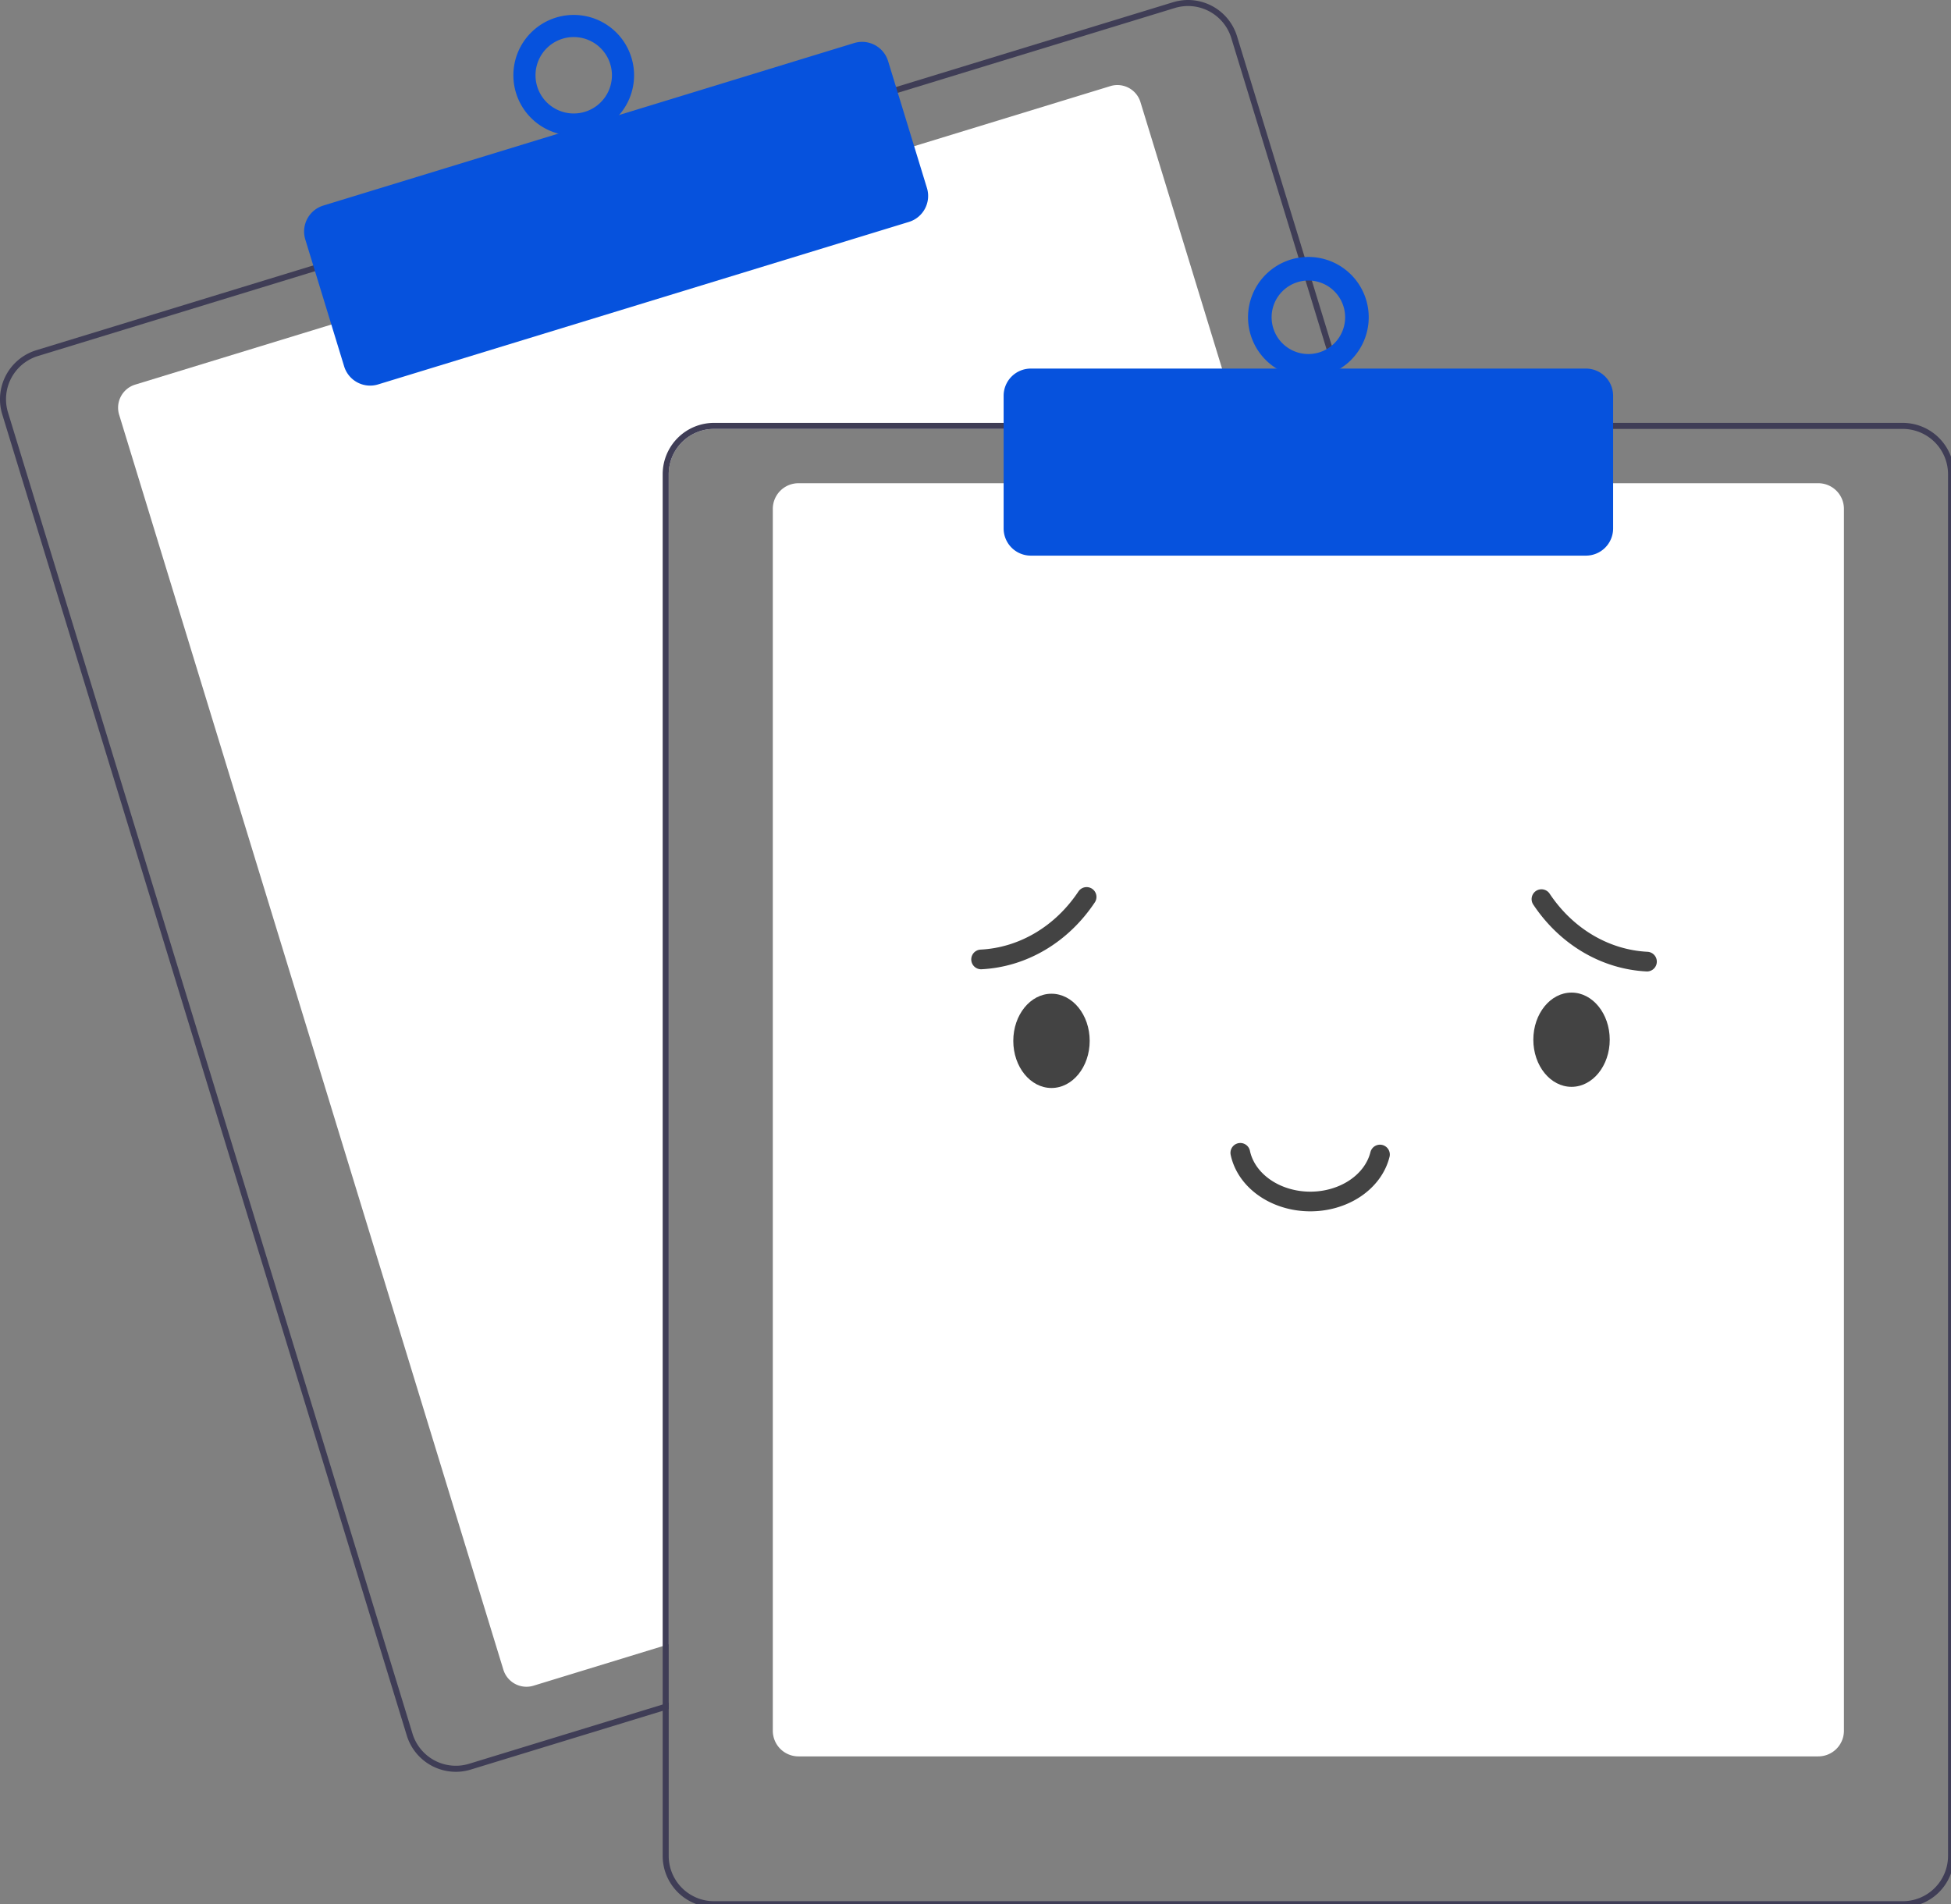 <?xml version="1.0" encoding="UTF-8" standalone="no"?>
<!-- Created with Inkscape (http://www.inkscape.org/) -->

<svg
   width="171.352mm"
   height="167.261mm"
   viewBox="0 0 171.352 167.261"
   version="1.1"
   id="svg1213"
   xml:space="preserve"
   xmlns="http://www.w3.org/2000/svg"
   xmlns:svg="http://www.w3.org/2000/svg"><rect x="0" y="0" width="171.352" height="167.261" fill="#808080" stroke="none"/><defs
     id="defs1210" /><g
     id="layer1"
     transform="translate(-374.926,-339.217)"><g
       id="g1265"
       transform="matrix(0.265,0,0,0.265,374.924,339.215)"><path
         d="M 687.328,276.087 H 512.818 a 15.018,15.018 0 0 0 -15,15 v 387.85 l -2,0.61 -42.81,13.11 a 8.007,8.007 0 0 1 -9.99,-5.31 L 315.678,271.397 a 8.003,8.003 0 0 1 5.31,-9.99 l 65.97,-20.2 191.25,-58.54 65.97,-20.2 a 7.989,7.989 0 0 1 9.99,5.3 l 32.55,106.32 z"
         transform="translate(-276.182,-133.913)"
         fill="#f2f2f2"
         id="path1229"
         style="fill:#ffffff" /><path
         d="m 725.408,274.087 -39.23,-128.14 a 16.994,16.994 0 0 0 -21.23,-11.28 l -92.75,28.39 -191.24,58.55 -92.75,28.4 a 17.015,17.015 0 0 0 -11.28,21.23 l 134.08,437.93 a 17.027,17.027 0 0 0 16.26,12.03 16.789,16.789 0 0 0 4.97,-0.75 l 63.58,-19.46 2,-0.62 v -2.09 l -2,0.61 -64.17,19.65 a 15.015,15.015 0 0 1 -18.73,-9.95 l -134.07,-437.94 a 14.979,14.979 0 0 1 9.95,-18.73 l 92.75,-28.4 191.24,-58.54 92.75,-28.4 a 15.156,15.156 0 0 1 4.41,-0.66 15.015,15.015 0 0 1 14.32,10.61 l 39.05,127.56 0.62,2 h 2.08 z"
         transform="translate(-276.182,-133.913)"
         fill="#3f3d56"
         id="path1231" /><path
         d="m 398.863,261.734 a 9.016,9.016 0 0 1 -8.611,-6.367 l -12.88,-42.072 a 8.999,8.999 0 0 1 5.971,-11.24 l 175.939,-53.864 a 9.009,9.009 0 0 1 11.241,5.971 l 12.88,42.072 a 9.01,9.01 0 0 1 -5.971,11.241 l -175.939,53.864 a 8.976,8.976 0 0 1 -2.629,0.395 z"
         transform="translate(-276.182,-133.913)"
         fill="#0652dd"
         id="path1233" /><path
         id="circle1235"
         d="m 190.154,4.955 a 20,20 0 0 0 -20,20 20,20 0 0 0 20,20 20,20 0 0 0 20,-20 20,20 0 0 0 -20,-20 z m 0,7.336 a 12.665,12.665 0 0 1 12.664,12.664 12.665,12.665 0 0 1 -12.664,12.664 12.665,12.665 0 0 1 -12.664,-12.664 12.665,12.665 0 0 1 12.664,-12.664 z"
         style="fill:#0652dd;fill-opacity:1" /><path
         d="m 878.818,716.087 h -338 a 8.51,8.51 0 0 1 -8.5,-8.5 v -405 a 8.51,8.51 0 0 1 8.5,-8.5 h 338 a 8.51,8.51 0 0 1 8.5,8.5 v 405 a 8.51,8.51 0 0 1 -8.5,8.5 z"
         transform="translate(-276.182,-133.913)"
         fill="#e6e6e6"
         id="path1239"
         style="fill:#ffffff" /><path
         d="m 723.318,274.087 h -210.5 a 17.024,17.024 0 0 0 -17,17 v 407.8 l 2,-0.61 v -407.19 a 15.018,15.018 0 0 1 15,-15 h 211.12 z m 183.5,0 h -394 a 17.024,17.024 0 0 0 -17,17 v 458 a 17.024,17.024 0 0 0 17,17 h 394 a 17.024,17.024 0 0 0 17,-17 v -458 a 17.024,17.024 0 0 0 -17,-17 z m 15,475 a 15.018,15.018 0 0 1 -15,15 h -394 a 15.018,15.018 0 0 1 -15,-15 v -458 a 15.018,15.018 0 0 1 15,-15 h 394 a 15.018,15.018 0 0 1 15,15 z"
         transform="translate(-276.182,-133.913)"
         fill="#3f3d56"
         id="path1241" /><path
         d="m 801.818,318.087 h -184 a 9.01,9.01 0 0 1 -9,-9 v -44 a 9.01,9.01 0 0 1 9,-9 h 184 a 9.01,9.01 0 0 1 9,9 v 44 a 9.01,9.01 0 0 1 -9,9 z"
         transform="translate(-276.182,-133.913)"
         fill="#0652dd"
         id="path1243" /><path
         id="circle1245"
         d="m 433.636,85.173 a 20,20 0 0 0 -20,20 20,20 0 0 0 20,20 20,20 0 0 0 20,-20 20,20 0 0 0 -20,-20 z m 0,7.818 a 12.182,12.182 0 0 1 12.182,12.182 12.182,12.182 0 0 1 -12.182,12.182 12.182,12.182 0 0 1 -12.182,-12.182 12.182,12.182 0 0 1 12.182,-12.182 z"
         style="fill:#0652dd;fill-opacity:1" /></g><path
       style="fill:none;stroke:#434343;stroke-width:1.728;stroke-linecap:round;stroke-linejoin:round;stroke-dasharray:none;stroke-opacity:1"
       id="path1395"
       d="m 470.361,418 a 12.215,13.561 0 0 1 -9.268,5.489" /><path
       style="fill:none;stroke:#434343;stroke-width:1.728;stroke-linecap:round;stroke-linejoin:round;stroke-dasharray:none;stroke-opacity:1"
       id="path2126"
       d="m -510.308,418.192 a 12.215,13.561 0 0 1 -9.268,5.489"
       transform="scale(-1,1)" /><ellipse
       style="fill:#434343;fill-opacity:1;stroke:none;stroke-width:2.068;stroke-linecap:round;stroke-linejoin:round;stroke-dasharray:none"
       id="path2128"
       cx="467.276"
       cy="430.642"
       rx="3.355"
       ry="4.139" /><ellipse
       style="fill:#434343;fill-opacity:1;stroke:none;stroke-width:2.068;stroke-linecap:round;stroke-linejoin:round;stroke-dasharray:none"
       id="ellipse2184"
       cx="512.95"
       cy="430.541"
       rx="3.355"
       ry="4.139" /><path
       style="fill:none;stroke:#434343;stroke-width:1.728;stroke-linecap:round;stroke-linejoin:round;stroke-dasharray:none;stroke-opacity:1"
       id="ellipse2186"
       d="m 496.126,440.625 a 6.244,5.165 0 0 1 -6.207,4.126 6.244,5.165 0 0 1 -6.06,-4.274" /></g></svg>
